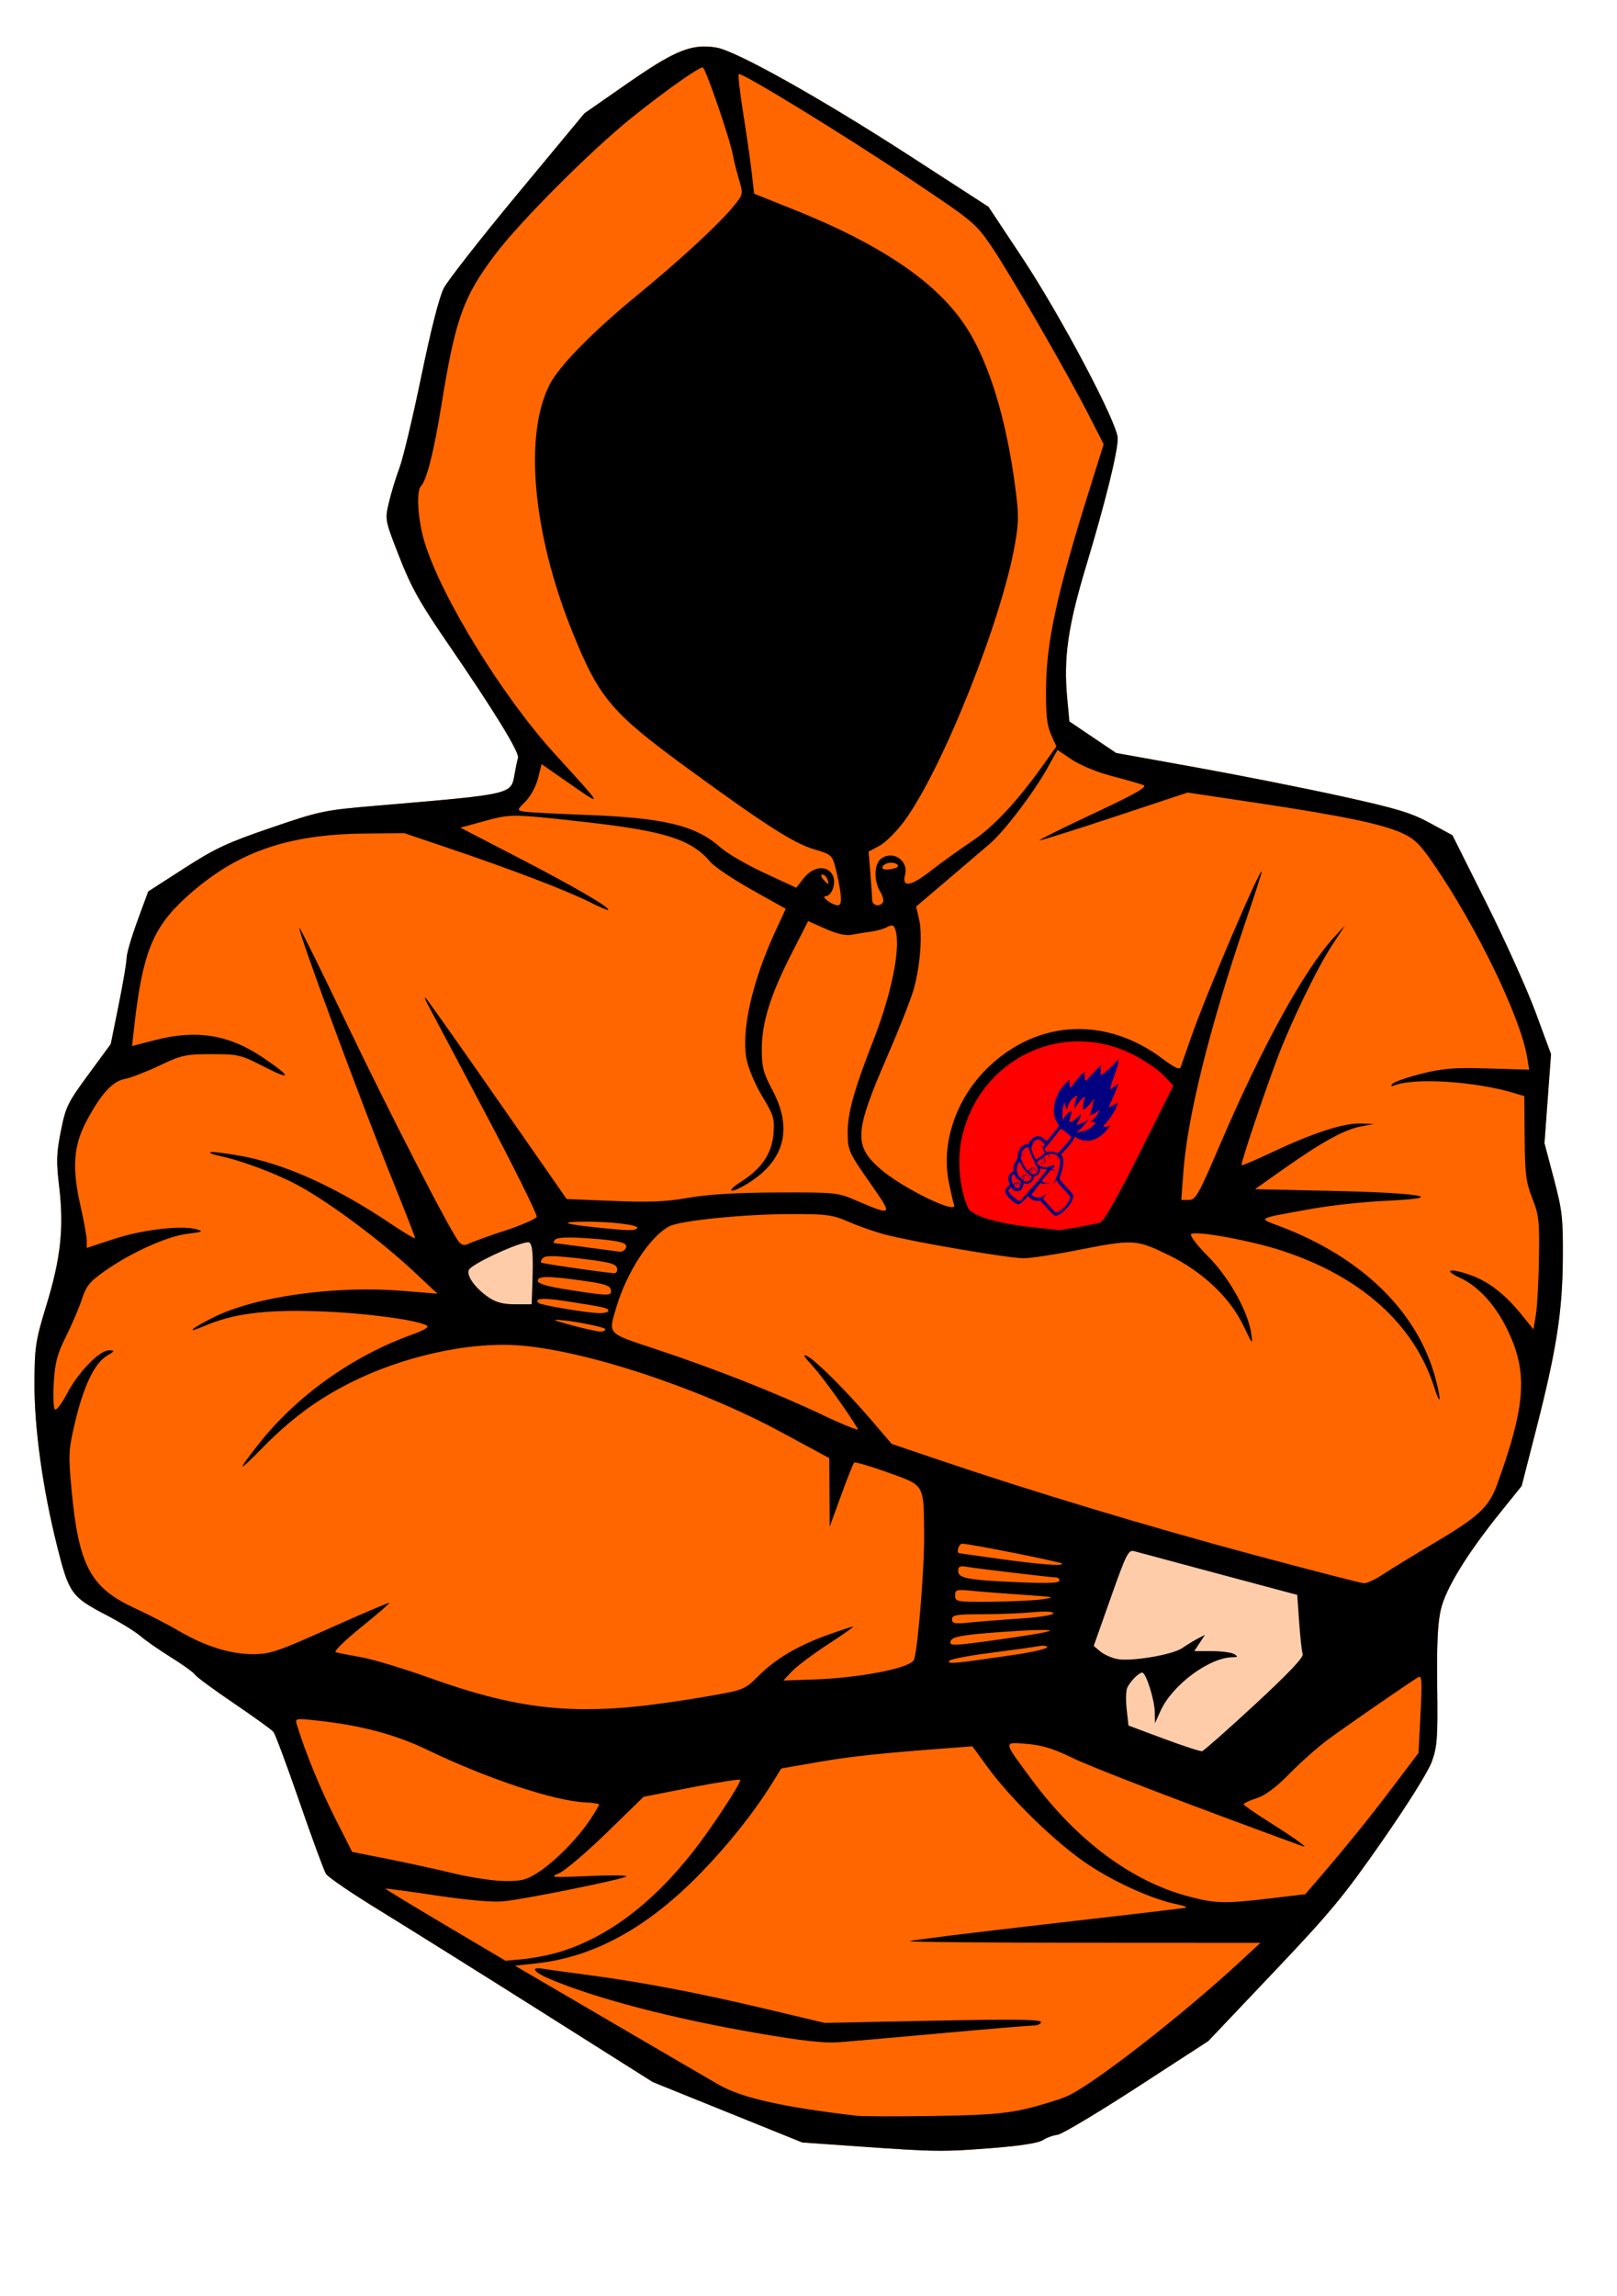<?xml version="1.0" encoding="UTF-8" standalone="no"?>
<!-- Created with Inkscape (http://www.inkscape.org/) -->

<svg
   version="1.1"
   id="svg1"
   width="505.896"
   height="718.087"
   viewBox="0 0 505.896 718.087"
   sodipodi:docname="Bez.svg"
   inkscape:version="1.3.2 (091e20ef0f, 2023-11-25)"
   xmlns:inkscape="http://www.inkscape.org/namespaces/inkscape"
   xmlns:sodipodi="http://sodipodi.sourceforge.net/DTD/sodipodi-0.dtd"
   xmlns="http://www.w3.org/2000/svg"
   xmlns:svg="http://www.w3.org/2000/svg">
  <defs
     id="defs1" />
  <sodipodi:namedview
     id="namedview1"
     pagecolor="#ffffff"
     bordercolor="#000000"
     borderopacity="0.25"
     inkscape:showpageshadow="2"
     inkscape:pageopacity="0.0"
     inkscape:pagecheckerboard="0"
     inkscape:deskcolor="#d1d1d1"
     showgrid="false"
     inkscape:zoom="0.67789672"
     inkscape:cx="342.23503"
     inkscape:cy="360.67441"
     inkscape:window-width="1920"
     inkscape:window-height="1011"
     inkscape:window-x="0"
     inkscape:window-y="0"
     inkscape:window-maximized="1"
     inkscape:current-layer="layer1" />
  <g
     inkscape:groupmode="layer"
     id="layer1"
     inkscape:label="Layer 1"
     transform="translate(-94.784,-5.791)">
    <path
       style="display:inline;fill:#ff0000"
       d="m 395.894,386.68 -1.895,-9.795 -0.927,-9.327 2.177,-10.599 c 0,0 4.57,-9.798 4.798,-10.403 0.228,-0.606 8.921,-9.837 8.921,-9.837 l 11.582,-5.173 10.336,-1.903 c 0,0 7.147,0.283 8.173,0.511 1.026,0.228 9.563,3.119 10.1,3.233 0.537,0.114 8.777,4.864 8.777,4.864 l 5.727,5.242 -1.327,5.772 -20.901,39.899 -14.899,3.502 z"
       id="path5" />
    <path
       style="fill:#000080;stroke-width:0.082"
       d="m 410.517,380.519 c -0.797,-0.894 -1.306,-1.799 -1.286,-2.288 0.01,-0.241 0.077,-0.343 0.739,-1.119 l 0.729,-0.854 -0.197,-0.5 c -0.249,-0.633 -0.352,-1.34 -0.254,-1.746 0.097,-0.405 0.522,-1.136 0.778,-1.338 0.109,-0.086 0.351,-0.251 0.538,-0.367 l 0.339,-0.211 -0.028,-0.452 c -0.061,-0.974 0.208,-1.863 0.833,-2.761 0.302,-0.433 0.332,-0.528 0.388,-1.188 0.193,-2.285 1.296,-3.794 2.933,-4.011 l 0.522,-0.069 0.191,-0.423 c 0.141,-0.312 0.333,-0.576 0.731,-1.006 0.458,-0.494 0.606,-0.61 0.972,-0.759 0.613,-0.25 1.182,-0.303 1.736,-0.161 0.451,0.115 0.526,0.162 1.27,0.797 l 0.791,0.675 1.221,-1.433 c 1.117,-1.312 2.161,-2.658 2.526,-3.261 0.145,-0.239 0.144,-0.241 -0.268,-0.807 -2.186,-3 -1.382,-8.193 1.854,-11.982 0.594,-0.695 1.611,-1.695 1.734,-1.704 0.031,-0.002 0.045,0.15 0.033,0.338 -0.012,0.188 -10e-4,0.65 0.024,1.026 0.041,0.601 0.074,0.708 0.272,0.877 0.221,0.189 0.228,0.189 0.357,-0.03 0.381,-0.643 1.7,-2.337 2.532,-3.253 0.817,-0.898 1.122,-1.179 1.583,-1.454 0.064,-0.038 0.075,0.148 0.029,0.504 -0.125,0.969 0.105,2.305 0.393,2.283 0.04,-0.003 0.763,-0.772 1.607,-1.709 1.51,-1.676 2.591,-2.783 2.972,-3.043 0.192,-0.131 0.192,-0.125 0.084,0.474 -0.108,0.597 -0.064,2.576 0.057,2.569 0.126,-0.008 1.971,-1.51 2.77,-2.256 0.455,-0.425 1.262,-1.245 1.792,-1.822 l 0.965,-1.05 -0.032,0.489 c -0.055,0.844 -0.559,2.617 -1.381,4.856 -0.831,2.263 -1.215,3.549 -1.167,3.914 0.026,0.204 0.038,0.215 0.19,0.178 0.089,-0.021 0.395,-0.247 0.679,-0.502 0.683,-0.613 1.489,-1.232 1.543,-1.186 0.149,0.127 -0.977,3.007 -2.23,5.702 -0.401,0.863 -0.707,1.587 -0.681,1.611 0.069,0.062 1.235,-0.487 2.042,-0.963 0.383,-0.226 0.713,-0.396 0.734,-0.379 0.068,0.057 -0.24,0.973 -0.553,1.642 -0.836,1.787 -2.223,3.829 -3.439,5.059 -0.304,0.308 -0.522,0.575 -0.519,0.636 0.016,0.277 0.993,0.256 1.805,-0.037 l 0.367,-0.133 -0.587,0.771 c -1.598,2.098 -3.566,3.485 -5.5,3.876 -1.456,0.294 -3.303,-0.101 -4.711,-1.008 -0.295,-0.19 -0.361,-0.205 -0.395,-0.093 -0.35,1.155 -1.195,2.28 -3.673,4.886 l -0.548,0.576 0.226,0.316 c 0.641,0.898 0.678,2.285 0.121,4.495 -0.141,0.56 -0.384,1.351 -0.538,1.758 -0.183,0.48 -0.263,0.818 -0.229,0.962 0.084,0.356 0.503,0.891 1.881,2.404 2.509,2.756 2.478,2.714 2.391,3.246 -0.107,0.652 -0.369,1.355 -0.739,1.986 -0.401,0.683 -1.76,2.205 -2.614,2.926 -0.8,0.676 -2.057,1.26 -2.381,1.106 -0.373,-0.178 -1.288,-1.086 -2.85,-2.829 l -1.69,-1.886 -0.589,0.041 c -1.107,0.077 -2.072,-0.292 -2.839,-1.088 -0.285,-0.296 -0.406,-0.383 -0.495,-0.355 -0.065,0.02 -0.371,0.33 -0.681,0.69 -0.31,0.36 -0.735,0.809 -0.945,0.998 -0.898,0.81 -1.333,0.948 -1.996,0.633 -0.501,-0.238 -1.75,-1.231 -2.241,-1.782 z m 2.954,0.91 c 0.061,0.022 0.229,-0.005 0.373,-0.06 0.224,-0.085 0.441,-0.306 1.521,-1.552 0.692,-0.799 2.018,-2.29 2.946,-3.313 1.5,-1.653 4.077,-4.763 4.065,-4.905 -0.002,-0.027 -0.278,-0.057 -0.614,-0.067 -0.335,-0.01 -0.836,-0.076 -1.113,-0.147 l -0.504,-0.13 0.004,0.346 c 0.015,1.067 -0.503,1.791 -1.501,2.098 -0.408,0.126 -0.411,0.129 -0.438,0.381 -0.08,0.762 -0.648,1.528 -1.348,1.815 -0.474,0.194 -1.098,0.235 -1.503,0.097 -0.154,-0.052 -0.295,-0.096 -0.315,-0.097 -0.019,-10e-4 -0.047,0.128 -0.061,0.287 -0.061,0.695 -0.45,1.567 -0.857,1.922 -0.467,0.407 -1.508,0.4 -2.187,-0.014 -0.168,-0.103 -0.361,-0.305 -0.516,-0.541 -0.136,-0.208 -0.264,-0.391 -0.284,-0.408 -0.02,-0.017 -0.227,0.194 -0.461,0.467 l -0.425,0.498 0.155,0.406 c 0.085,0.223 0.278,0.555 0.428,0.737 0.267,0.326 2.412,2.103 2.631,2.18 z m -0.53,-4.036 c 0.437,0.048 0.752,-0.109 0.936,-0.468 l 0.14,-0.271 -0.435,-0.481 c -0.546,-0.604 -0.656,-0.612 -0.64,-0.045 0.011,0.371 -0.015,0.443 -0.224,0.63 -0.129,0.116 -0.292,0.215 -0.361,0.22 -0.094,0.006 -0.074,-0.019 0.081,-0.105 0.285,-0.157 0.392,-0.409 0.33,-0.782 l -0.052,-0.315 -0.236,0.122 c -0.195,0.101 -0.252,0.169 -0.324,0.394 -0.178,0.553 0.165,1.034 0.785,1.102 z m -0.975,-1.282 c 0.146,-0.321 0.478,-0.53 0.936,-0.59 l 0.377,-0.049 0.359,0.408 c 0.197,0.225 0.384,0.406 0.415,0.404 0.031,-0.002 0.084,-0.193 0.118,-0.423 0.052,-0.358 0.035,-0.432 -0.118,-0.515 -0.099,-0.053 -0.465,-0.331 -0.813,-0.618 -0.613,-0.504 -0.643,-0.542 -0.906,-1.127 l -0.272,-0.605 -0.189,0.149 c -0.352,0.277 -0.609,0.639 -0.642,0.905 -0.04,0.318 0.155,1.22 0.397,1.844 0.097,0.25 0.189,0.454 0.204,0.453 0.015,-10e-4 0.076,-0.108 0.134,-0.237 z m 6.176,3.9 c 1.198,0.655 2.567,0.463 3.643,-0.512 0.43,-0.39 0.474,-0.414 0.388,-0.213 -0.054,0.124 -0.326,0.502 -0.605,0.84 l -0.508,0.613 0.324,0.346 c 0.178,0.19 1.011,1.117 1.851,2.061 0.855,0.96 1.628,1.773 1.755,1.847 0.156,0.09 0.316,0.103 0.508,0.042 0.779,-0.251 2.306,-1.52 3.027,-2.519 0.711,-0.984 1.214,-2.214 1.038,-2.536 -0.054,-0.098 -0.716,-0.828 -1.472,-1.621 -1.641,-1.723 -2.165,-2.345 -2.468,-2.926 l -0.227,-0.436 -0.469,0.541 -0.469,0.541 0.246,-0.563 c 0.135,-0.31 0.335,-0.836 0.442,-1.17 0.108,-0.333 0.327,-0.959 0.487,-1.39 0.526,-1.417 0.869,-3.144 0.82,-4.135 -0.022,-0.448 -0.222,-0.971 -0.447,-1.167 -0.135,-0.118 -0.139,-0.108 -0.165,0.347 -0.014,0.257 -0.053,0.584 -0.086,0.726 -0.057,0.243 -0.06,0.238 -0.05,-0.094 0.005,-0.194 0.003,-0.56 -0.005,-0.815 -0.015,-0.446 -0.027,-0.47 -0.316,-0.657 -0.412,-0.267 -1.375,-0.497 -2.037,-0.487 -0.302,0.004 -0.568,0.031 -0.592,0.059 -0.024,0.028 0.084,0.214 0.24,0.414 0.294,0.376 0.593,1.042 0.588,1.307 -0.002,0.084 -0.05,-0.01 -0.108,-0.208 -0.12,-0.41 -0.411,-0.831 -0.816,-1.181 -0.309,-0.266 -0.309,-0.267 -0.807,0.185 -0.161,0.146 -0.347,0.301 -0.413,0.344 -0.074,0.048 -0.087,0.106 -0.036,0.15 0.156,0.133 0.504,1.062 0.494,1.318 -0.012,0.296 -0.174,0.443 -0.697,0.632 -0.365,0.132 -1.715,0.23 -1.828,0.133 -0.036,-0.031 0.115,-0.042 0.336,-0.025 0.494,0.04 1.465,-0.178 1.798,-0.403 0.194,-0.131 0.244,-0.201 0.234,-0.326 -0.011,-0.139 -0.056,-0.172 -0.348,-0.257 -0.184,-0.054 -0.452,-0.2 -0.594,-0.326 l -0.259,-0.228 -0.532,0.365 c -0.973,0.666 -1.037,0.956 -0.343,1.547 0.904,0.769 2.756,0.9 4.144,0.293 0.264,-0.115 0.509,-0.245 0.546,-0.288 0.04,-0.047 0.099,-0.03 0.145,0.042 0.043,0.066 0.137,0.201 0.209,0.299 0.072,0.099 0.121,0.191 0.109,0.204 -0.012,0.014 -0.225,0.127 -0.473,0.252 -0.248,0.125 -0.464,0.241 -0.479,0.259 -0.06,0.071 0.558,0.519 0.79,0.572 0.138,0.032 0.251,0.077 0.253,0.1 0.009,0.104 -0.76,0.039 -1.026,-0.087 l -0.294,-0.14 -1.055,1.236 c -0.58,0.68 -1.228,1.474 -1.439,1.764 l -0.384,0.528 0.369,0.244 c 0.482,0.319 0.892,0.413 1.614,0.367 0.324,-0.02 0.579,-0.024 0.566,-0.009 -0.087,0.102 -0.979,0.292 -1.431,0.304 -0.526,0.015 -1.285,-0.136 -1.469,-0.291 -0.079,-0.067 -0.256,0.147 -1.502,1.814 l -1.412,1.89 0.164,0.14 c 0.09,0.077 0.332,0.232 0.537,0.344 z m -3.798,-6.102 c 0.209,-0.243 0.493,-0.486 0.709,-0.607 0.296,-0.165 0.407,-0.182 0.628,-0.095 0.286,0.113 1.038,0.712 1.213,0.967 0.102,0.149 0.06,0.56 -0.074,0.716 -0.036,0.043 -0.034,-0.056 0.006,-0.219 0.09,-0.368 -0.077,-0.603 -0.76,-1.066 -0.346,-0.234 -0.536,-0.318 -0.656,-0.29 -0.245,0.058 -0.298,0.154 -0.224,0.406 0.092,0.317 -0.061,0.898 -0.283,1.073 -0.207,0.163 -0.211,0.157 0.28,0.392 0.63,0.301 1.139,0.274 1.458,-0.078 0.114,-0.126 0.118,-0.124 0.068,0.027 -0.043,0.128 0.003,0.111 0.227,-0.081 0.317,-0.272 0.515,-0.598 0.58,-0.956 0.058,-0.32 -0.003,-0.414 -0.393,-0.608 -0.489,-0.242 -1.461,-1.198 -1.996,-1.961 -0.372,-0.532 -0.694,-1.095 -1.303,-2.283 -0.11,-0.215 -0.708,0.767 -0.856,1.405 -0.155,0.67 -0.143,0.686 0.181,0.251 0.364,-0.489 0.355,-0.396 -0.014,0.15 -0.242,0.357 -0.261,0.437 -0.217,0.898 0.057,0.589 0.344,1.362 0.696,1.875 0.37,0.539 0.342,0.536 0.731,0.083 z m 0.369,0.745 c 0.181,-0.128 0.325,-0.573 0.277,-0.852 -0.033,-0.191 -0.221,-0.131 -0.458,0.146 -0.317,0.37 -0.353,0.523 -0.165,0.685 0.135,0.115 0.207,0.12 0.346,0.022 z m 2.022,-2.926 c 0.389,-0.455 0.736,-0.679 1.134,-0.733 0.288,-0.039 0.363,-0.013 0.623,0.215 0.491,0.432 0.629,0.734 0.515,1.128 -0.054,0.189 -0.145,0.396 -0.202,0.461 -0.057,0.065 -0.038,-0.066 0.041,-0.292 0.165,-0.466 0.085,-0.684 -0.403,-1.101 -0.218,-0.187 -0.343,-0.239 -0.52,-0.218 -0.298,0.034 -0.319,0.063 -0.21,0.296 0.14,0.3 0.058,0.65 -0.227,0.974 -0.292,0.332 -0.261,0.393 0.282,0.549 0.82,0.236 1.632,-0.309 1.691,-1.136 0.039,-0.548 -0.116,-1.006 -0.456,-1.347 -0.387,-0.389 -0.591,-0.845 -0.535,-1.193 0.036,-0.225 -0.014,-0.353 -0.298,-0.754 -0.435,-0.615 -0.963,-1.834 -1.295,-2.989 -0.142,-0.496 -0.303,-0.918 -0.357,-0.937 -0.17,-0.06 -0.878,0.149 -1.164,0.344 -0.377,0.258 -0.802,0.884 -0.996,1.466 -0.296,0.892 -0.26,0.927 0.283,0.269 l 0.48,-0.582 -0.37,0.537 c -0.23,0.333 -0.419,0.708 -0.499,0.988 -0.127,0.448 -0.125,0.459 0.271,1.352 0.423,0.955 0.887,1.761 1.405,2.441 0.506,0.665 0.473,0.655 0.808,0.263 z m -1.48,-5.628 c 0.041,-0.053 0.161,-0.114 0.266,-0.134 0.189,-0.036 0.189,-0.035 0.034,0.036 -0.086,0.04 -0.206,0.1 -0.266,0.134 -0.095,0.053 -0.099,0.048 -0.034,-0.036 z m 1.947,6.457 c 0.248,-0.135 0.406,-0.413 0.409,-0.718 0.003,-0.401 -0.1,-0.487 -0.347,-0.292 -0.47,0.37 -0.601,0.712 -0.352,0.925 0.104,0.088 0.221,0.123 0.291,0.085 z m 2.806,-4.77 c 0.53,-0.373 1.12,-0.823 1.31,-1.001 l 0.346,-0.324 -0.609,-1.323 c -0.335,-0.728 -0.556,-1.25 -0.49,-1.16 0.066,0.089 0.213,0.27 0.328,0.401 l 0.209,0.239 0.29,-0.381 0.29,-0.381 -0.184,-0.287 c -0.101,-0.158 -0.454,-0.518 -0.785,-0.801 -0.556,-0.475 -0.63,-0.517 -0.99,-0.561 -0.589,-0.072 -1.141,0.184 -1.623,0.755 -0.209,0.248 -0.41,0.537 -0.446,0.645 -0.06,0.175 -0.034,0.166 0.244,-0.084 0.318,-0.286 0.993,-0.683 1.19,-0.699 0.06,-0.005 -0.063,0.075 -0.275,0.178 -0.775,0.377 -1.364,1.171 -1.371,1.845 -0.004,0.438 0.642,2.245 1.083,3.029 0.382,0.68 0.386,0.679 1.484,-0.093 z m 1.241,0.854 c 0.151,0.07 0.311,0.116 0.356,0.101 0.085,-0.027 -0.114,-0.483 -0.336,-0.767 -0.113,-0.145 -0.153,-0.145 -0.33,-0.006 -0.111,0.087 -0.207,0.195 -0.214,0.24 -0.017,0.108 0.185,0.274 0.523,0.432 z m 1.145,-2.517 c 0.074,-0.046 0.469,-0.1 0.879,-0.12 0.739,-0.037 1.699,0.145 2.19,0.415 l 0.222,0.122 0.591,-0.598 c 0.325,-0.329 1.234,-1.349 2.021,-2.266 1.198,-1.399 1.447,-1.719 1.538,-1.988 l 0.108,-0.32 -1.048,-0.873 c -1.177,-0.98 -2.019,-1.613 -2.181,-1.638 -0.084,-0.013 -0.371,0.333 -1.262,1.52 -0.634,0.845 -1.778,2.28 -2.541,3.188 l -1.388,1.652 0.302,0.431 c 0.391,0.558 0.412,0.575 0.57,0.477 z m 11.47,-6.551 c 1.286,-0.366 2.449,-1.108 3.304,-2.11 0.435,-0.51 0.402,-0.633 -0.183,-0.671 -0.474,-0.031 -0.965,-0.133 -0.971,-0.202 -0.002,-0.026 0.163,-0.16 0.368,-0.298 0.505,-0.34 1.649,-1.681 2.049,-2.403 0.448,-0.808 0.435,-0.874 -0.099,-0.505 -0.805,0.557 -1.791,1.056 -2.221,1.124 -0.227,0.036 -0.435,0.046 -0.461,0.024 -0.027,-0.023 0.019,-0.158 0.101,-0.301 0.238,-0.413 0.569,-1.505 0.981,-3.236 0.21,-0.884 0.372,-1.605 0.358,-1.603 -0.013,0.002 -0.171,0.228 -0.35,0.5 -0.179,0.273 -0.761,0.983 -1.293,1.578 -0.77,0.861 -1.034,1.116 -1.29,1.246 -0.422,0.214 -0.535,0.107 -0.548,-0.519 -0.021,-0.992 0.171,-1.932 0.657,-3.23 0.055,-0.147 0.046,-0.151 -0.159,-0.07 -0.632,0.25 -2.272,2.119 -2.771,3.157 -0.233,0.485 -0.257,0.514 -0.308,0.384 -0.198,-0.506 0.074,-2.116 0.532,-3.151 0.414,-0.936 0.418,-0.905 -0.072,-0.681 -0.844,0.386 -1.85,1.454 -2.373,2.519 -0.126,0.258 -0.291,0.751 -0.367,1.096 l -0.137,0.627 -0.206,-0.386 c -0.265,-0.497 -0.484,-1.162 -0.531,-1.613 -0.037,-0.355 -0.038,-0.356 -0.112,-0.149 -0.529,1.472 -0.769,4.024 -0.481,5.123 l 0.075,0.287 0.228,-0.498 c 0.292,-0.638 1.001,-1.494 1.52,-1.834 0.372,-0.245 0.847,-0.397 0.953,-0.306 0.066,0.056 -0.035,0.491 -0.386,1.666 -0.282,0.944 -0.358,1.516 -0.218,1.636 0.266,0.227 2.261,-1.142 3.109,-2.135 l 0.353,-0.413 0.028,0.256 c 0.035,0.312 -0.308,1.169 -0.879,2.2 -0.235,0.424 -0.426,0.809 -0.426,0.855 8.6e-4,0.241 1.807,-0.435 2.798,-1.047 0.94,-0.58 0.924,-0.579 0.587,-0.066 -0.569,0.864 -1.88,2.309 -2.594,2.859 -0.356,0.274 -0.704,0.534 -0.774,0.577 -0.234,0.146 1.457,-0.073 2.206,-0.286 z"
       id="path4" />
    <path
       id="path3"
       style="display:inline;fill:#ffccaa"
       d="m 261.4,391.922 c 0,0 -20.218,9.09 -20.707,9.531 -0.489,0.441 -1.043,2.479 -1.242,3.014 -0.199,0.535 5.795,7.105 5.795,7.105 l 6.262,3.029 c 0,0 9.587,0.754 10.322,0.754 0.735,0 0.961,-12.367 0.961,-12.367 z m 185.232,95.723 -12.01,31.805 0.689,3.051 c 0,0 6.788,5.65 6.771,6.139 -0.017,0.488 1.846,17.641 1.758,18.127 -0.088,0.486 18.949,6.887 18.949,6.887 l 11.381,2.543 c -10e-6,0 31.26,-32.066 31.359,-32.645 0.1,-0.579 -2.72,-20.854 -3.26,-20.566 z" />
    <path
       id="path2"
       style="display:inline;fill:#ff6600"
       d="m 313.449,20.42 c -5.408,0.533 -11.147,3.651 -22.229,11.363 l -13.58,9.451 -20.879,25.162 c -11.484,13.84 -21.895,27.134 -23.135,29.543 -1.41,2.741 -4.039,13.044 -7.027,27.537 -2.626,12.736 -5.704,25.643 -6.842,28.684 -1.138,3.041 -2.63,7.938 -3.314,10.885 -1.244,5.349 -1.238,5.374 3.275,16.928 3.714,9.508 6.396,14.303 15.041,26.896 14.688,21.396 22.587,34.266 22.088,35.986 -0.234,0.806 -0.706,3.056 -1.051,5.002 -1.152,6.508 -0.224,6.294 -43.072,9.941 -16.655,1.418 -17.693,1.633 -33.119,6.902 -13.734,4.692 -17.476,6.438 -27.186,12.689 l -11.26,7.25 -3.379,9.197 c -1.859,5.059 -3.381,10.28 -3.381,11.605 0,1.325 -1.118,7.929 -2.484,14.674 l -2.484,12.264 -6.988,9.51 c -6.499,8.844 -7.103,10.082 -8.615,17.697 -1.392,7.008 -1.466,9.521 -0.521,17.432 1.519,12.725 0.486,22.349 -3.953,36.859 -3.41,11.147 -3.714,13.073 -3.793,24 -0.103,14.19 2.518,33.256 7.076,51.477 3.721,14.877 4.467,15.921 15.498,21.66 4.212,2.192 8.966,5.117 10.562,6.502 1.597,1.385 5.927,4.398 9.623,6.695 3.696,2.298 7.06,4.728 7.477,5.402 0.416,0.674 5.876,4.694 12.131,8.934 6.255,4.239 11.833,8.266 12.396,8.945 0.564,0.68 4.234,10.534 8.156,21.9 3.922,11.366 7.656,21.508 8.299,22.537 0.643,1.029 8.148,6.145 16.676,11.369 8.528,5.225 31.273,19.458 50.545,31.629 l 35.039,22.129 23.367,9.439 23.367,9.439 17.914,1.26 c 23.791,1.672 26.138,1.697 41.797,0.467 8.555,-0.672 14.212,-1.565 15.574,-2.457 1.176,-0.771 3.225,-1.517 4.553,-1.658 1.328,-0.142 12.488,-6.796 24.801,-14.787 l 22.389,-14.529 20.365,-21.463 c 17.944,-18.911 21.989,-23.795 34.023,-41.076 8.037,-11.542 14.442,-21.785 15.562,-24.893 1.685,-4.672 1.879,-7.382 1.676,-23.521 -0.165,-13.154 0.152,-19.859 1.141,-24.047 1.564,-6.625 8.128,-17.332 18.596,-30.332 l 6.684,-8.301 4.516,-17.619 c 6.382,-24.91 8.261,-36.945 8.367,-53.584 0.081,-12.647 -0.183,-14.991 -2.826,-24.996 l -2.918,-11.041 1.025,-13.92 1.027,-13.92 -4.799,-13.008 c -2.639,-7.154 -9.579,-22.556 -15.42,-34.229 l -10.619,-21.225 -7,-3.812 c -5.888,-3.208 -10.28,-4.537 -27.641,-8.369 -11.352,-2.506 -31.882,-6.582 -45.621,-9.059 l -24.98,-4.504 -7.303,-4.928 -7.301,-4.926 -0.682,-7.275 c -1.184,-12.635 0.212,-22.401 5.904,-41.305 6.032,-20.032 9.902,-35.654 9.902,-39.973 0,-4.644 -17.765,-38.233 -29.908,-56.547 L 404.043,70.482 379.381,54.521 C 351.626,36.558 325.121,21.717 318.932,20.674 c -1.914,-0.323 -3.68,-0.432 -5.482,-0.254 z m 117.438,309.225 c 0,0 7.145,0.282 8.172,0.51 1.026,0.228 9.564,3.12 10.102,3.234 0.537,0.114 8.775,4.863 8.775,4.863 l 5.729,5.242 -1.328,5.771 -20.9,39.9 -14.898,3.502 -30.643,-5.988 L 394,376.885 393.072,367.559 395.25,356.959 c 0,0 4.569,-9.797 4.797,-10.402 0.228,-0.606 8.922,-9.838 8.922,-9.838 l 11.582,-5.172 z m -169.486,62.277 1.391,11.066 c 0,0 -0.226,12.367 -0.961,12.367 -0.735,0 -10.322,-0.754 -10.322,-0.754 l -6.262,-3.029 c 0,0 -5.994,-6.571 -5.795,-7.105 0.199,-0.535 0.753,-2.572 1.242,-3.014 0.489,-0.441 20.707,-9.531 20.707,-9.531 z m 185.232,95.723 55.639,15.34 c 0.539,-0.288 3.359,19.988 3.26,20.566 -0.1,0.579 -31.359,32.645 -31.359,32.645 l -11.381,-2.543 c 0,0 -19.038,-6.401 -18.949,-6.887 0.088,-0.486 -1.775,-17.639 -1.758,-18.127 0.017,-0.488 -6.771,-6.139 -6.771,-6.139 l -0.689,-3.051 z" />
    <path
       id="path1"
       style="fill:#000000"
       d="m 313.449,20.42 c -5.408,0.533 -11.147,3.651 -22.229,11.363 l -13.58,9.451 -20.879,25.162 c -11.484,13.84 -21.895,27.134 -23.135,29.543 -1.41,2.741 -4.039,13.043 -7.027,27.537 -2.626,12.736 -5.704,25.643 -6.842,28.684 -1.138,3.041 -2.63,7.938 -3.314,10.885 -1.244,5.349 -1.238,5.374 3.275,16.928 3.714,9.508 6.396,14.303 15.041,26.896 14.688,21.396 22.587,34.266 22.088,35.986 -0.234,0.806 -0.706,3.056 -1.051,5.002 -1.152,6.508 -0.224,6.294 -43.072,9.941 -16.655,1.418 -17.693,1.633 -33.119,6.902 -13.734,4.692 -17.476,6.438 -27.186,12.689 l -11.26,7.25 -3.379,9.197 c -1.859,5.059 -3.381,10.28 -3.381,11.605 0,1.325 -1.118,7.929 -2.484,14.674 l -2.484,12.264 -6.988,9.51 c -6.499,8.844 -7.103,10.082 -8.615,17.697 -1.392,7.008 -1.466,9.521 -0.521,17.432 1.519,12.725 0.486,22.349 -3.953,36.859 -3.41,11.147 -3.714,13.073 -3.793,24 -0.103,14.19 2.518,33.256 7.076,51.477 3.721,14.877 4.467,15.921 15.498,21.66 4.212,2.192 8.966,5.117 10.562,6.502 1.597,1.385 5.927,4.398 9.623,6.695 3.696,2.298 7.06,4.728 7.477,5.402 0.416,0.674 5.876,4.694 12.131,8.934 6.255,4.24 11.833,8.266 12.396,8.945 0.564,0.68 4.234,10.534 8.156,21.9 3.922,11.366 7.656,21.508 8.299,22.537 0.643,1.029 8.148,6.145 16.676,11.369 8.528,5.225 31.273,19.458 50.545,31.629 l 35.039,22.129 23.367,9.439 23.367,9.439 17.914,1.26 c 23.791,1.672 26.138,1.697 41.797,0.467 8.555,-0.672 14.212,-1.565 15.574,-2.457 1.176,-0.771 3.225,-1.517 4.553,-1.658 1.328,-0.142 12.488,-6.796 24.801,-14.787 l 22.389,-14.529 20.365,-21.463 c 17.944,-18.911 21.989,-23.795 34.023,-41.076 8.037,-11.542 14.442,-21.785 15.562,-24.893 1.685,-4.672 1.879,-7.382 1.676,-23.521 -0.165,-13.154 0.152,-19.859 1.141,-24.047 1.564,-6.625 8.128,-17.332 18.596,-30.332 l 6.684,-8.301 4.516,-17.619 c 6.382,-24.91 8.261,-36.945 8.367,-53.584 0.081,-12.647 -0.183,-14.991 -2.826,-24.996 l -2.918,-11.041 1.025,-13.92 1.027,-13.92 -4.799,-13.008 c -2.639,-7.154 -9.579,-22.556 -15.42,-34.229 l -10.619,-21.225 -7,-3.812 c -5.888,-3.208 -10.28,-4.537 -27.641,-8.369 -11.352,-2.506 -31.882,-6.582 -45.621,-9.059 l -24.98,-4.504 -7.303,-4.928 -7.301,-4.926 -0.682,-7.275 c -1.184,-12.635 0.212,-22.401 5.904,-41.305 6.032,-20.032 9.902,-35.654 9.902,-39.973 0,-4.644 -17.765,-38.233 -29.908,-56.547 L 404.043,70.482 379.381,54.521 c -27.755,-17.963 -54.26,-32.805 -60.449,-33.848 -1.914,-0.323 -3.68,-0.432 -5.482,-0.254 z m 1.191,6.461 c 0.839,0 8.57,22.492 9.453,27.5 0.266,1.506 1.103,4.845 1.859,7.42 1.361,4.63 1.345,4.72 -1.395,8.16 -4.422,5.553 -16.834,17.041 -30.617,28.338 -13.659,11.195 -24.144,21.887 -27.141,27.672 -8.136,15.707 -5.386,46.428 6.898,77.068 8.458,21.097 12.252,25.605 36.367,43.201 24.052,17.55 33.116,23.348 39.377,25.193 5.478,1.615 5.678,1.79 6.783,5.994 0.626,2.382 1.32,5.952 1.543,7.932 0.292,2.593 0.041,3.602 -0.898,3.602 -1.692,0 -5.448,-2.809 -3.811,-2.85 2.054,-0.051 3.461,-4.284 2.205,-6.631 -1.706,-3.187 -6.123,-2.709 -9.006,0.975 l -2.359,3.016 -9.951,-4.615 c -5.472,-2.538 -11.625,-6.104 -13.672,-7.924 -7.883,-7.007 -17.703,-9.361 -42.838,-10.27 -9.24,-0.334 -17.739,-0.8 -18.887,-1.035 -2.038,-0.418 -2.022,-0.49 0.678,-3.189 1.548,-1.548 3.255,-4.715 3.881,-7.201 l 1.117,-4.436 7.326,5.102 c 12.449,8.672 12.592,9.035 -3.34,-8.463 -16.316,-17.918 -35.382,-48.952 -40.609,-66.1 -2.07,-6.792 -2.661,-15.866 -1.139,-17.469 1.819,-1.916 4.067,-10.781 6.398,-25.225 4.374,-27.099 6.8,-33.914 16.809,-47.207 7.79,-10.346 30.098,-32.691 42.807,-42.877 10.348,-8.294 20.789,-15.682 22.16,-15.682 z m 11.264,2.096 c 0.748,-0.748 32.213,18.536 54.252,33.248 18.899,12.616 19.872,13.422 24.645,20.381 5.653,8.243 23.965,39.961 30.744,53.254 l 4.529,8.881 -4.471,14.27 c -10.179,32.482 -13.441,47.458 -13.561,62.27 -0.065,8.082 0.305,11.434 1.576,14.279 l 1.662,3.717 -4.502,6.309 c -7.938,11.125 -15.352,19 -22.07,23.445 -3.602,2.383 -9.348,6.516 -12.77,9.186 -6.243,4.872 -9.064,5.298 -7.994,1.207 1.147,-4.385 -3.675,-7.738 -7.389,-5.137 -2.363,1.655 -2.502,6.942 -0.279,10.621 0.727,1.203 1.063,2.608 0.746,3.121 -0.967,1.565 -3.341,1.038 -3.369,-0.748 -0.015,-0.924 -0.275,-4.702 -0.576,-8.398 l -0.547,-6.721 3.375,-1.789 c 1.856,-0.984 5.339,-4.439 7.738,-7.68 11.79,-15.921 30.485,-62.656 34.674,-86.68 1.255,-7.197 1.25,-9.346 -0.041,-18.867 C 409.458,136.359 404.163,119.194 397.225,108.35 388.3,94.4 370.816,82.433 343.217,71.381 L 330.721,66.375 329.975,59.828 c -0.41,-3.601 -1.603,-11.906 -2.652,-18.455 -1.049,-6.549 -1.687,-12.128 -1.418,-12.396 z m 99.721,211.387 4.527,3.045 c 2.611,1.757 7.922,3.934 12.547,5.141 4.411,1.151 8.832,2.418 9.822,2.816 1.367,0.549 -2.367,2.676 -15.508,8.838 -9.52,4.464 -17.174,8.259 -17.008,8.432 0.166,0.173 10.663,-3.119 23.326,-7.314 l 23.023,-7.629 21.463,3.215 c 26.645,3.991 39.264,6.603 45.473,9.406 3.934,1.776 5.704,3.469 9.715,9.289 13.687,19.864 27.45,48.217 29.566,60.908 l 0.645,3.867 -12.855,-0.375 c -10.772,-0.315 -14.159,-0.046 -20.885,1.654 -4.415,1.116 -8.479,2.525 -9.031,3.129 -0.739,0.807 -0.497,0.913 0.914,0.398 6.42,-2.338 25.094,-1.098 36.961,2.457 l 3.359,1.008 0.115,13.115 c 0.1,11.387 0.417,13.876 2.398,18.877 2.055,5.185 2.261,7.052 2.08,18.719 -0.111,7.128 -0.541,15.054 -0.957,17.611 l -0.756,4.648 -4.1,-5.043 c -4.907,-6.036 -10.077,-9.994 -15.596,-11.941 -6.53,-2.304 -8.813,-1.727 -3.309,0.836 6.413,2.986 12.073,9.608 15.961,18.672 5.154,12.017 4.191,22.42 -4.232,45.689 -2.693,7.44 -5.64,10.201 -19.967,18.705 -6.577,3.904 -13.807,8.332 -16.066,9.84 -2.259,1.508 -4.851,2.701 -5.76,2.65 -0.909,-0.051 -16.556,-4.087 -34.771,-8.973 -32.619,-8.748 -68.654,-19.615 -97.994,-29.551 l -14.955,-5.064 -6.164,-7.199 c -8.015,-9.363 -17.352,-18.7 -20.217,-20.217 -1.654,-0.876 -1.207,-0.043 1.646,3.068 3.188,3.477 11.082,14.464 14.176,19.732 0.37,0.63 -4.629,-1.377 -11.109,-4.461 -14.256,-6.784 -33.907,-14.529 -52.344,-20.633 -15.22,-5.039 -14.687,-4.466 -12.131,-13.076 3.283,-11.058 10.652,-22.284 16.619,-25.314 3.532,-1.794 23.379,-3.775 37.992,-3.793 11.36,-0.014 12.997,0.209 18.242,2.49 3.169,1.378 8.353,3.176 11.52,3.994 8.946,2.31 38.367,7.328 42.938,7.324 2.255,-0.002 9.716,-1.111 16.58,-2.465 17.843,-3.52 18.691,-3.477 28.785,1.43 10.735,5.219 19.323,13.347 23.607,22.346 2.758,5.792 2.857,5.889 2.328,2.215 -0.991,-6.885 -6.955,-17.55 -13.441,-24.037 -3.299,-3.299 -5.725,-6.442 -5.391,-6.982 0.812,-1.313 18.423,1.861 28.41,5.121 24.725,8.071 41.35,22.955 47.66,42.67 2.033,6.351 2.334,4.514 0.432,-2.631 -5.569,-20.922 -22.966,-37.94 -48.734,-47.676 -6.955,-2.628 -7.608,-2.266 9.785,-5.408 6.072,-1.097 16.636,-2.244 23.477,-2.551 19.911,-0.893 11.472,-2.457 -16.65,-3.084 l -24.371,-0.543 9.012,-6.359 c 11.814,-8.336 18.892,-12.239 24.027,-13.248 l 4.186,-0.822 -4.393,-0.105 c -5.26,-0.126 -14.902,3.026 -27.467,8.979 -5.082,2.408 -9.385,4.233 -9.561,4.057 -0.361,-0.361 6.536,-20.994 11.084,-33.156 4.247,-11.356 12.553,-28.526 17.295,-35.752 l 4.037,-6.152 -3.547,3.84 c -9.143,9.897 -22.583,34.33 -35.512,64.561 -6.817,15.939 -7.706,17.52 -9.854,17.52 h -2.359 l 0.664,-8.879 c 1.288,-17.205 8.166,-44.919 19.258,-77.594 2.922,-8.61 5.284,-15.894 5.25,-16.189 -0.225,-1.929 -17.345,38.16 -22.027,51.58 -1.605,4.6 -3.116,8.923 -3.359,9.605 -0.302,0.85 -2.051,0.026 -5.539,-2.607 -17.648,-13.324 -38.966,-12.368 -54.496,2.445 -10.059,9.595 -14.932,23.58 -12.508,35.9 0.642,3.264 1.398,6.535 1.68,7.27 1.263,3.292 -16.365,-5.307 -23.184,-11.309 -8.249,-7.262 -7.979,-11.523 2.207,-34.967 3.645,-8.39 7.364,-17.803 8.266,-20.916 2.107,-7.279 2.891,-17.275 1.74,-22.221 l -0.904,-3.883 9.541,-8.117 c 5.247,-4.465 11.304,-9.631 13.459,-11.479 4.59,-3.936 13.886,-16.172 18.193,-23.947 z m -169.193,20.59 c 3.953,0.017 9.663,0.652 21.084,1.922 25.148,2.796 33.574,5.463 39.492,12.496 1.281,1.523 7.116,5.45 12.967,8.727 l 10.639,5.957 -3.23,6.99 c -7.263,15.72 -10.737,31.093 -9.043,40.023 0.548,2.892 2.677,7.932 4.912,11.631 3.608,5.972 3.906,6.968 3.512,11.725 -0.518,6.241 -3.678,10.903 -10.197,15.037 -4.982,3.159 -3.392,3.843 1.754,0.754 11.854,-7.116 14.643,-17.157 8.16,-29.373 -2.882,-5.431 -3.361,-7.252 -3.361,-12.805 0,-8.359 2.657,-16.926 9.266,-29.885 l 5.225,-10.246 5.441,2.404 c 3.747,1.657 6.348,2.229 8.355,1.836 1.603,-0.314 4.273,-0.742 5.934,-0.951 1.661,-0.209 3.885,-0.844 4.943,-1.41 1.515,-0.811 2.047,-0.711 2.5,0.471 2.016,5.254 -0.873,19.975 -6.971,35.514 -5.683,14.482 -7.812,22.09 -7.812,27.914 0,6.034 0.131,6.328 7.725,17.182 6.435,9.198 6.286,9.32 -5.322,4.332 -5.564,-2.391 -6.409,-2.474 -24.482,-2.404 -12.817,0.05 -21.568,0.571 -27.75,1.656 -7.053,1.238 -12.211,1.455 -23.566,0.986 l -14.535,-0.6 -21.957,-31.539 c -12.076,-17.346 -22.113,-31.537 -22.307,-31.537 -0.193,0 0.043,0.756 0.527,1.68 0.484,0.924 8.519,16.094 17.855,33.709 9.336,17.615 16.765,32.576 16.508,33.246 -0.257,0.671 -4.714,2.615 -9.902,4.32 -5.188,1.706 -10.239,3.527 -11.225,4.047 -1.278,0.675 -2.156,0.575 -3.061,-0.348 -2.241,-2.287 -21.616,-39.944 -35.887,-69.75 -7.623,-15.92 -13.998,-28.809 -14.166,-28.641 -0.649,0.649 19.016,53.864 29.51,79.859 3.672,9.095 6.676,16.816 6.676,17.156 0,0.341 -3.133,-1.486 -6.961,-4.061 -17.864,-12.013 -33.901,-19.252 -48.158,-21.738 -4.703,-0.82 -8.749,-1.294 -8.99,-1.053 -0.241,0.241 0.802,0.698 2.316,1.014 7.701,1.608 18.962,5.859 26.061,9.838 9.878,5.537 25.164,16.98 35.162,26.322 l 7.59,7.092 -10.951,-0.896 c -20.964,-1.717 -45.911,1.747 -58.914,8.18 -7.204,3.564 -9.312,5.468 -3.133,2.83 9.133,-3.899 18.946,-5.169 35.662,-4.613 14.147,0.47 30.749,2.639 33.963,4.438 0.868,0.486 -0.744,1.474 -4.768,2.922 -18.506,6.657 -36.008,19.155 -47.787,34.127 -7.022,8.925 -6.748,9.28 1.037,1.344 8.967,-9.141 17.244,-15.276 27.711,-20.535 16.093,-8.086 36.344,-12.65 51.84,-11.684 20.675,1.289 56.934,13.181 82.799,27.154 l 15.121,8.17 0.057,10.736 0.057,10.734 3.551,-9.768 c 1.953,-5.372 3.794,-10.011 4.09,-10.307 0.296,-0.296 5.027,1.08 10.512,3.059 11.767,4.244 11.266,3.37 11.389,19.896 0.08,10.808 -2.107,37.025 -3.242,38.861 -1.59,2.573 -17.045,5.536 -31.443,6.027 l -9.354,0.318 2.633,-2.822 c 1.448,-1.553 6.507,-5.352 11.244,-8.443 4.737,-3.092 8.326,-5.621 7.977,-5.621 -0.349,0 -3.793,1.126 -7.652,2.502 -9.528,3.397 -16.496,7.485 -21.873,12.834 -4.498,4.475 -4.51,4.479 -16.422,6.557 -6.557,1.144 -16.025,2.511 -21.041,3.037 -23.365,2.451 -40.155,0.217 -64.801,-8.623 -8.448,-3.03 -18.384,-6.046 -22.08,-6.701 -3.696,-0.655 -7.302,-1.359 -8.014,-1.564 -0.728,-0.21 2.717,-3.609 7.875,-7.771 5.043,-4.07 9.04,-7.53 8.883,-7.688 -0.158,-0.158 -8.493,3.392 -18.521,7.887 -16.54,7.413 -18.785,8.17 -24.178,8.17 -7.095,0 -14.987,-2.483 -23.215,-7.305 -3.283,-1.924 -9.514,-5.136 -13.848,-7.139 -13.819,-6.384 -17.489,-13.343 -19.697,-37.346 -0.971,-10.553 -0.89,-12.132 1.043,-20.385 2.686,-11.468 6.11,-18.733 9.92,-21.057 2.705,-1.65 2.77,-1.802 0.768,-1.805 -2.986,-0.005 -9.649,6.886 -13.152,13.604 -1.563,2.996 -3.236,5.203 -3.719,4.904 -0.483,-0.298 -0.659,-4.057 -0.391,-8.354 0.4,-6.407 1.088,-9.016 3.832,-14.506 1.84,-3.681 4.073,-8.91 4.961,-11.621 1.375,-4.197 2.454,-5.519 7.271,-8.898 8.246,-5.784 19.438,-10.816 25.756,-11.578 4.887,-0.59 5.176,-0.742 2.723,-1.438 -4.623,-1.311 -16.942,0.162 -25.816,3.088 l -8.4,2.77 v -2.236 c 0,-1.231 -0.901,-6.231 -2.004,-11.109 -2.66,-11.771 -2.154,-18.683 1.932,-26.35 4.528,-8.495 8.115,-12.433 11.982,-13.158 1.822,-0.342 6.69,-2.224 10.82,-4.182 6.951,-3.296 8.161,-3.561 16.285,-3.57 8.415,-0.009 9.099,0.156 16.615,3.996 8.659,4.424 8.516,3.183 -0.328,-2.822 -10.757,-7.305 -20.927,-8.963 -34.059,-5.553 l -7.078,1.838 0.666,-5.934 c 2.562,-22.829 5.743,-30.918 15.805,-40.191 15.484,-14.271 31.595,-20.096 56.244,-20.336 l 12.479,-0.123 13.92,4.703 c 19.5,6.588 36.951,13.253 43.959,16.791 3.279,1.655 5.961,2.782 5.961,2.504 0,-1.072 -10.909,-7.397 -28.244,-16.373 l -18.061,-9.352 7.072,-1.936 c 4.396,-1.203 6.592,-1.806 10.545,-1.789 z m 116.508,14.742 c 0.968,-0.159 2.023,10e-4 2.596,0.574 0.601,0.601 -0.126,1.087 -2.049,1.369 -1.874,0.275 -2.85,0.051 -2.633,-0.602 0.235,-0.706 1.118,-1.183 2.086,-1.342 z m -20.84,3.664 c 0.536,0 1.223,0.649 1.527,1.441 0.304,0.792 0.403,1.439 0.221,1.439 -0.183,0 -0.87,-0.647 -1.527,-1.439 -0.689,-0.83 -0.783,-1.441 -0.221,-1.441 z m 79.738,52.168 c 5.729,-0.068 11.621,1.212 17.279,4.043 3.521,1.762 7.837,4.682 9.59,6.49 l 3.188,3.289 -10.594,21.17 c -6.684,13.356 -11.226,21.355 -12.307,21.672 -0.942,0.276 -4.277,0.958 -7.41,1.516 -3.133,0.557 -5.725,0.953 -5.76,0.879 -0.035,-0.074 -3.304,-0.46 -7.264,-0.857 -11.495,-1.153 -19.755,-3.595 -20.938,-6.189 -2.468,-5.417 -3.383,-14.007 -2.184,-20.516 3.494,-18.961 19.211,-31.293 36.398,-31.496 z m -154.779,56.389 c 8.206,-0.106 17.706,0.993 17.098,1.979 -0.578,0.936 -2.531,0.903 -13.258,-0.229 -9.811,-1.035 -11.173,-1.655 -3.84,-1.75 z m -5.408,4.979 c 1.76,-0.06 4.242,0.027 7.492,0.258 9.968,0.707 12.443,1.41 11.324,3.221 -0.363,0.587 -1.174,1.009 -1.803,0.938 -0.629,-0.072 -5.248,-0.684 -10.264,-1.359 -5.016,-0.675 -9.532,-1.263 -10.033,-1.309 -0.508,-0.046 -0.449,-0.545 0.133,-1.127 0.354,-0.354 1.391,-0.561 3.15,-0.621 z m -12.299,1.545 c 0.58,-0.105 0.973,-0.099 1.117,0.045 0.976,0.976 1.168,3.972 0.854,13.275 l -0.203,6 h -5.137 c -3.748,0 -5.997,-0.585 -8.312,-2.16 -4.118,-2.803 -6.946,-6.669 -6.234,-8.523 0.681,-1.774 13.859,-7.905 17.916,-8.637 z m 8.639,4.277 c 1.898,0.041 4.689,0.297 8.637,0.773 8.96,1.081 10.925,1.605 11.191,2.99 0.183,0.952 -0.227,1.628 -0.947,1.562 -5.085,-0.465 -22.472,-3.016 -22.807,-3.346 -0.229,-0.225 0.059,-0.885 0.639,-1.465 0.383,-0.383 1.389,-0.556 3.287,-0.516 z m -1.984,6.527 c 2.188,6e-4 5.784,0.393 11.424,1.176 6.416,0.891 8.218,1.484 8.471,2.795 0.386,2.006 -0.559,2.004 -13.5,-0.031 -6.489,-1.021 -9.361,-1.869 -9.361,-2.768 0,-0.781 0.779,-1.172 2.967,-1.172 z m -1.75,6.85 c 1.375,-0.103 3.778,0.104 7.16,0.625 12.642,1.949 13.703,2.188 13.703,3.068 0,0.469 -1.403,0.801 -3.119,0.736 -4.187,-0.157 -18.077,-2.52 -18.746,-3.189 -0.722,-0.722 -0.373,-1.137 1.002,-1.24 z m 4.266,6.545 c 2.951,-0.199 15.639,2.168 15.639,2.918 0,0.464 -0.756,0.793 -1.68,0.732 -2.369,-0.155 -15.369,-3.555 -13.959,-3.65 z m 127.32,70.002 c 2.199,0 30.614,5.655 31.16,6.201 0.897,0.897 -6.556,0.347 -19.482,-1.438 -6.864,-0.947 -12.587,-1.758 -12.719,-1.803 -0.915,-0.308 0.017,-2.961 1.041,-2.961 z m 53.822,2.355 c 1.109,0.314 13.032,3.518 26.496,7.119 l 24.48,6.547 0.598,8.549 c 0.33,4.702 0.831,9.196 1.113,9.988 0.344,0.965 -4.607,6.175 -15,15.785 -8.532,7.889 -15.943,14.441 -16.471,14.561 -0.528,0.12 -5.928,-1.637 -12,-3.902 l -11.041,-4.119 -0.572,-5.162 c -0.314,-2.839 -0.208,-5.883 0.234,-6.766 1.037,-2.066 3.606,-4.635 4.637,-4.635 1.179,0 3.851,8.439 3.93,12.41 l 0.066,3.43 1.727,-3.84 c 3.643,-8.104 15.254,-16.734 22.619,-16.811 1.592,-0.017 1.674,-0.18 0.48,-0.951 -0.792,-0.512 -3.934,-0.937 -6.982,-0.945 l -5.543,-0.014 1.666,-2.543 1.666,-2.543 -2.363,1.238 c -1.3,0.682 -3.444,1.994 -4.764,2.916 -2.974,2.078 -16.023,4.273 -20.33,3.42 -1.755,-0.348 -4.125,-1.413 -5.268,-2.367 l -2.078,-1.734 5.342,-15.102 c 4.888,-13.82 5.513,-15.053 7.357,-14.529 z m -54.58,4.869 c 0.395,-0.206 1.055,-0.182 2.115,0.004 3.159,0.553 26.509,3.33 27.998,3.33 0.574,0 1.043,0.433 1.043,0.961 0,0.917 -4.211,0.989 -17.76,0.307 -11.069,-0.558 -13.92,-1.217 -13.92,-3.221 0,-0.738 0.129,-1.175 0.523,-1.381 z m -0.652,7.373 c 0.737,-0.195 2.117,-0.091 4.688,0.166 3.036,0.304 10.272,0.865 16.08,1.248 9.502,0.626 10.081,0.764 5.762,1.377 -2.64,0.375 -9.876,0.721 -16.08,0.768 -10.843,0.081 -11.281,0.005 -11.281,-1.932 0,-0.938 0.095,-1.432 0.832,-1.627 z m 28.178,6.658 c 1.11,0.059 1.711,0.242 1.711,0.543 0,0.536 -4.543,1.249 -10.32,1.621 -5.676,0.365 -12.804,0.923 -15.84,1.238 -4.712,0.49 -5.52,0.344 -5.52,-1.002 10e-6,-1.354 1.321,-1.578 9.359,-1.584 5.148,-0.004 12.276,-0.283 15.84,-0.619 2.039,-0.193 3.659,-0.256 4.77,-0.197 z m -1.896,5.73 c 1.725,-0.003 2.719,0.08 2.564,0.248 -0.31,0.337 -6.764,1.475 -14.342,2.529 -16.481,2.292 -17.351,2.323 -16.688,0.594 0.549,-1.429 5.041,-2.079 21.512,-3.107 2.772,-0.173 5.228,-0.261 6.953,-0.264 z m 0.912,4.949 c 0.478,0.065 0.775,0.226 0.775,0.467 0,0.481 -4.861,1.579 -10.801,2.439 -19.146,2.774 -19.92,2.847 -19.92,1.887 0,-0.51 5.725,-1.656 12.721,-2.547 6.996,-0.891 13.907,-1.854 15.359,-2.139 0.726,-0.142 1.387,-0.172 1.865,-0.107 z m 116.852,9.842 c 1.152,-0.684 1.261,1.038 0.734,11.43 l -0.619,12.232 -8.105,10.721 c -7.445,9.847 -14.654,18.749 -23.787,29.369 l -3.543,4.119 -10.857,1.295 c -14.176,1.689 -17.185,1.626 -25.43,-0.535 -17.886,-4.688 -35.088,-17.44 -49.195,-36.467 -9.215,-12.428 -9.14,-11.916 -1.646,-11.314 4.736,0.38 8.322,1.478 14.27,4.371 6.285,3.057 34.408,13.858 70.344,27.018 2.877,1.053 2.877,1.053 0.721,-0.641 -1.187,-0.933 -5.596,-3.856 -9.797,-6.496 -4.201,-2.64 -7.658,-5.054 -7.682,-5.365 -0.024,-0.311 1.793,-1.166 4.037,-1.898 2.779,-0.907 6.07,-3.364 10.32,-7.703 3.432,-3.504 8.832,-8.291 12,-10.637 5.504,-4.076 25.392,-17.81 28.236,-19.498 z M 187.904,543.611 c 0.681,-0.2 2.199,-0.048 5.213,0.264 14.193,1.467 25.147,4.334 35.363,9.256 18.616,8.969 39.721,15.99 49.385,16.43 2.399,0.109 4.362,0.416 4.363,0.68 10e-4,0.264 -1.285,2.421 -2.859,4.795 -3.869,5.832 -11.088,13.134 -16.277,16.465 -3.635,2.334 -5.201,2.729 -10.561,2.662 -3.461,-0.043 -10.611,-1.127 -15.891,-2.406 -5.28,-1.28 -14.569,-3.311 -20.641,-4.516 l -11.039,-2.189 -5.408,-10.705 c -4.613,-9.132 -9.142,-20.188 -11.832,-28.883 -0.34,-1.098 -0.497,-1.651 0.184,-1.852 z m 211.1,8.408 4.715,6.471 c 7.541,10.348 22.025,24.325 31.879,30.766 8.754,5.722 20.102,10.749 27.602,12.225 2.112,0.416 3.192,0.893 2.4,1.062 -0.792,0.169 -20.416,2.48 -43.611,5.135 -23.195,2.655 -42.384,5.038 -42.641,5.295 -0.257,0.257 24.336,0.482 54.652,0.5 l 55.119,0.031 -6.238,5.77 c -18.601,17.199 -46.398,38.795 -54.35,42.227 -2.581,1.114 -8.364,2.882 -12.852,3.932 -6.477,1.514 -12.417,1.973 -28.799,2.225 -11.352,0.174 -22.152,0.142 -24,-0.072 -23.06,-2.672 -35.999,-5.576 -43.201,-9.697 -2.376,-1.36 -17.698,-10.297 -34.051,-19.859 l -29.732,-17.387 6.691,-0.729 c 18.114,-1.973 34.886,-11.205 51.541,-28.371 8.715,-8.983 16.568,-18.882 22.33,-28.146 l 2.766,-4.445 11.588,-2.016 c 10.254,-1.783 19.162,-2.727 41.889,-4.439 z m -72.604,10.498 c 0,1.402 -9.146,15.29 -14.82,22.506 -13.108,16.667 -27.578,27.355 -42.838,31.645 -2.872,0.807 -7.598,1.685 -10.502,1.951 l -5.279,0.482 -18.916,-11.195 c -10.403,-6.158 -18.828,-11.28 -18.721,-11.381 0.107,-0.101 7.323,0.876 16.035,2.17 10.167,1.51 17.732,2.153 21.121,1.797 7.04,-0.74 37.483,-6.922 38.264,-7.77 0.339,-0.368 -4.999,-0.421 -11.863,-0.119 -11.772,0.518 -12.29,0.466 -9.121,-0.918 1.848,-0.807 8.545,-6.511 14.881,-12.676 l 11.52,-11.209 15.119,-2.947 c 8.316,-1.621 15.121,-2.672 15.121,-2.336 z m -63.832,58.99 c -1.218,0.281 0.31,1.635 4.072,3.232 14.494,6.154 38.313,12.379 65.039,16.998 13.829,2.39 20.945,3.189 25.439,2.857 3.432,-0.253 18.052,-1.534 32.486,-2.848 14.435,-1.313 27.285,-2.389 28.559,-2.389 1.273,0 2.316,-0.491 2.316,-1.094 0,-0.812 -8.734,-0.918 -33.84,-0.408 l -33.84,0.688 -18.305,-4.355 c -21.02,-5.001 -39.117,-8.455 -55.615,-10.617 -6.336,-0.83 -12.708,-1.711 -14.16,-1.957 -1.035,-0.176 -1.746,-0.201 -2.152,-0.107 z" />
  </g>
</svg>
